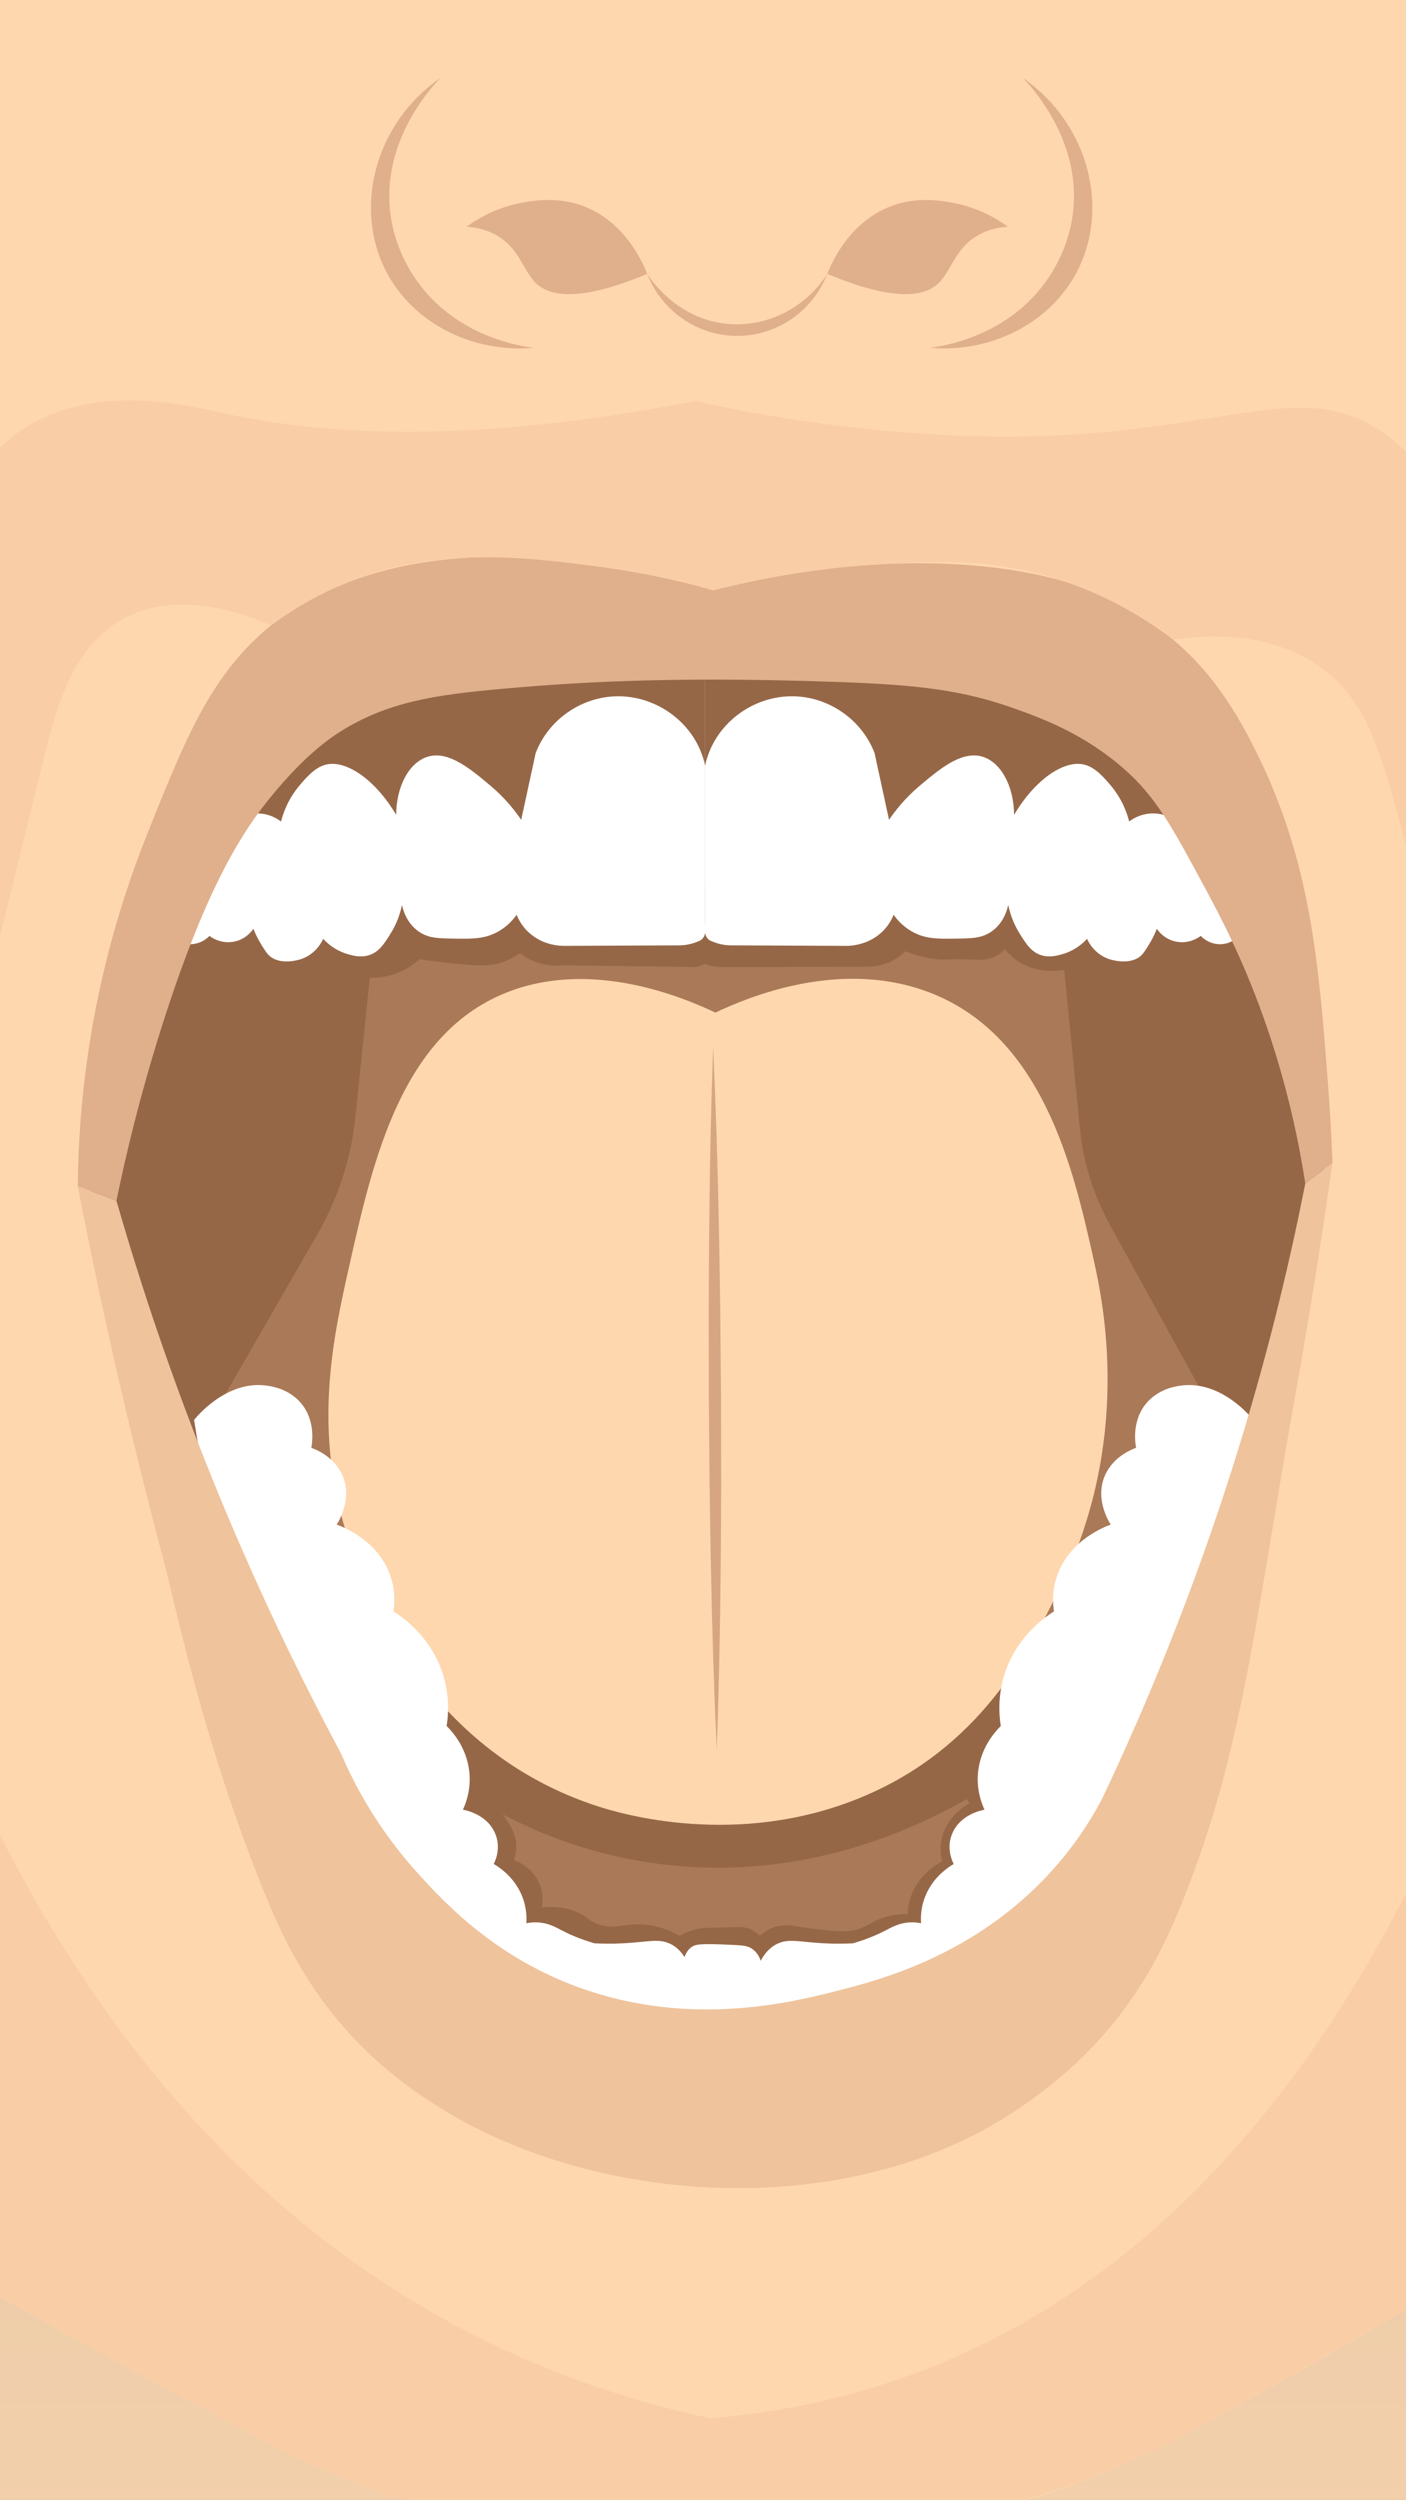 <?xml version="1.0" encoding="UTF-8"?>
<svg id="Layer_2" data-name="Layer 2" xmlns="http://www.w3.org/2000/svg" xmlns:xlink="http://www.w3.org/1999/xlink" viewBox="0 0 2075.38 3688.98">
  <rect x="0" y="0" width="2075.38" height="3688.98" fill="#333333" stroke="none"/>
  <defs>
    <style>
      .cls-1 {
        fill: #fff;
      }

      .cls-2 {
        fill: #aa7957;
      }

      .cls-3 {
        fill: #d6a683;
      }

      .cls-4 {
        fill: #966747;
      }

      .cls-5 {
        fill: #ffd7ae;
      }

      .cls-6 {
        clip-path: url(#clippath-1);
      }

      .cls-7 {
        fill: #929292;
      }

      .cls-8 {
        fill: #f9cea7;
      }

      .cls-9 {
        fill: #efc39c;
      }

      .cls-10 {
        fill: #e0b08c;
      }

      .cls-11 {
        clip-path: url(#clippath);
      }

      .cls-12 {
        fill: none;
      }

      .cls-13 {
        fill: url(#linear-gradient);
      }
    </style>
    <clipPath id="clippath">
      <rect class="cls-12" width="2075.38" height="3688.98"/>
    </clipPath>
    <clipPath id="clippath-1">
      <rect class="cls-12" x="-453.91" y="-491.17" width="2983.2" height="4355.3"/>
    </clipPath>
    <linearGradient id="linear-gradient" x1="1073.99" y1="4454.71" x2="1073.99" y2="1917.54" gradientUnits="userSpaceOnUse">
      <stop offset="0" stop-color="#ffd7ae"/>
      <stop offset="0" stop-color="#fed6ad"/>
      <stop offset=".62" stop-color="#e7c9a9"/>
      <stop offset="1" stop-color="#dfc4a8"/>
    </linearGradient>
  </defs>
  <g id="Layer_1-2" data-name="Layer 1">
    <g class="cls-11">
      <g class="cls-6">
        <g>
          <path class="cls-7" d="m-1534.69-537.77c-32.87-328.45-48.48-701.47-28.71-1110.39,10.84-224.13,31.14-435.18,57.44-631.78-71.79,87.75-143.6,175.49-215.39,263.24,33.73-140.3,85.07-307.22,165.13-488.19,80.4-181.78,169.82-332.64,251.28-452.29-107.69,74.19-215.37,148.37-323.07,222.56-2.76-65.86-3.03-271.32,136.4-473.83,137.13-199.16,324.87-272.74,387.68-294.35-42.18-1.52-168.57-11.7-265.63-107.69-121.7-120.34-147.46-326.25-57.44-509.73,50.75,119.61,106.24,144.44,136.4,150.76,133.08,27.91,320.31-189.53,466.65-552.8,5.08,46.81,18.28,106.07,57.44,122.05,100.67,41.09,279.62-242.16,416.41-373.32,194.09-186.11,581.49-332.71,1435.85-129.23-40.68-52.65-81.37-105.3-122.05-157.94,90.8,17.57,184.27,38.89,279.99,64.61,483.43,129.92,881.53,333.82,1194.15,538.45-60.62-90.94-121.24-181.88-181.87-272.81,72.09,30.21,145.52,66.83,218.97,111.28,517,312.85,740.01,834.92,834,1123.56,27.97-34.65,92.91-105.14,201.02-143.58,163.19-58.03,305.48-.63,339.82,14.36-47.07,11.87-164.25,48.41-244.1,157.94-68.78,94.34-74.58,194.45-76.59,239.31-13.91,310.7,285.11,483.82,411.61,823.22,113.34,304.09-32.02,419.16-95.72,1196.55-26.8,327.19-24.67,595.06-19.13,765.79C3401.62-26.35,2488.1,737.55,1164.72,912.44c-571.5,75.53-1520.21,200.9-2168.13-416.4-359.1-342.12-482.93-776.24-531.28-1033.82Z"/>
          <path class="cls-5" d="m-970.68,2209.5c-29.21,580.72-58.45,1161.45-87.66,1742.17,1411.92,114.87,2823.84,229.74,4235.76,344.61-26.61-792.91-53.24-1585.82-79.85-2378.73-1356.08,97.32-2712.17,194.64-4068.25,291.96Z"/>
          <path class="cls-13" d="m-970.69,2209.5c-19.58,389.28-39.17,778.56-58.75,1167.84,323.9,267.44,963.93,723.57,1895.15,947.66,1038.59,249.92,1898.57,81.07,2311.71-28.72-26.63-792.91-53.24-1585.82-79.87-2378.73-1356.08,97.32-2712.17,194.64-4068.25,291.96Z"/>
          <path class="cls-5" d="m3421.59-249.7c20.24-277.6,140.55-495.82,304.48-547.56,24.64-7.78,155.26-49.01,253.72,46.6,110.74,107.49,82.58,292.53,81.1,301.45-43.95,379.77-87.88,759.53-131.83,1139.3-1.78,36.63-24.62,399.51-284.18,574.75-114.21,77.1-227.65,86.43-290.95,85.43-106.73,461.02-156.82,752.14-182.69,939.79-5.43,39.34-15.03,112.21-47.36,201.94-75.01,208.3-209.47,332.75-324.79,427.18-386.99,316.91-958.71,623.61-1041.97,667.95-70.77,39.12-159.23,79.34-263.88,108.73-173.46,48.73-325.01,49.06-433.03,38.83-99.66,8.93-254.23,11.08-433.03-38.83-122.68-34.25-209.54-79.81-263.86-108.73-83.27-44.34-655-351.04-1041.99-667.95-115.31-94.43-249.78-218.88-324.79-427.18-32.32-89.73-41.93-162.6-47.36-201.94-25.87-187.65-75.96-478.77-182.69-939.79-63.3.99-176.74-8.33-290.95-85.43-259.56-175.24-282.4-538.12-284.18-574.75-43.95-379.77-87.88-759.53-131.83-1139.3-1.48-8.92-29.64-193.96,81.1-301.45,49.49-48.03,146.72-74.89,234.16-52.25,19.48,5.04,35.34,11.84,46.2,17.2,54.96,27.05,100.64,75.11,146.28,161.44,53.35,100.92,126.5,291.68,192.39,545.45,19.28-160.05,46.6-402.14,72.85-699.65,29.34-332.6,29.83-422.75,56.38-566.35,36.6-197.9,118.58-474.9,323.07-792.22-40.59-52.87-115.33-165.39-136.4-326.21-31.44-239.88,78.01-423.08,124.34-500.61,114.23-191.17,266.51-284.56,323.05-318.3,464.6-277.25,1234.39-149.58,1544.63-110.9,433.32,54.03,1042.13,68.13,1805.82-110.94-15.79,56.47-33.9,145.46-23.93,251.13,35.43,375.33,373.28,410.15,469.03,755.97,94.03,339.6-179.19,495.94-70.1,963.9,35.49,152.24,71.9,167.89,127.54,340.93,111.32,346.24,89.06,667.95,50.61,891.05l-4.95,51.33Z"/>
          <g>
            <path class="cls-2" d="m244.1,1316.97c-36.56,146.96-73.12,293.93-109.68,440.89,79.3,260.42,136.52,461.86,171.2,586.33,69.3,248.73,96.22,361.09,211.33,463.11,77.69,68.86,156.12,96.82,312.98,152.73,238.56,85.03,378.1,134.77,521.63,83.75,129.08-45.88,197.4-150.51,280.88-278.36,81.63-125.01,114.38-234.06,141.78-327.63,50.34-171.95,112.87-404.54,173.88-689.74-3.78-100.05-22.23-249.98-96.3-416.31-42.7-95.9-67.51-151.61-123.05-206.92-150.26-149.64-381.5-152.98-706.21-157.66-233.42-3.36-352.76-3.76-481.51,59.12-170.32,83.19-258.16,218.85-296.93,290.68Z"/>
            <path class="cls-4" d="m279.66,2149.59c62.84-109.15,125.67-218.3,188.51-327.46,30.96-53.78,50.12-112.65,56.39-173.25,14.67-141.84,29.34-283.68,44.01-425.52-99.87,21.35-199.74,42.7-299.6,64.05-42.8,152.32-85.6,304.64-128.4,456.96,46.37,135.07,92.73,270.15,139.1,405.23Z"/>
            <path class="cls-4" d="m1826.61,2149.59c-62.81-114.08-125.62-228.17-188.43-342.25-24.25-44.05-39.21-91.93-44.07-141.12-14.6-147.62-29.2-295.24-43.81-442.87,95.51,21.35,191.03,42.7,286.55,64.05,40.93,152.32,81.87,304.64,122.8,456.96-44.35,135.07-88.69,270.15-133.04,405.23Z"/>
            <path class="cls-4" d="m663.08,2629.13c55.42,39.16,161.88,102.49,310.3,121.53,298.86,38.34,518.55-134.84,554.62-164.22-8.92-67.33-17.83-134.66-26.75-202-598.16-60.67-914.99-39.32-950.53,64.05-15.4,44.8,22.04,105.02,112.35,180.65Z"/>
            <path class="cls-4" d="m530.22,1441.78c8.91,1.35,22.49,2.33,38.34-.82,26.36-5.24,43.48-18.82,50.82-25.45,20.98,3.14,38.89,5.2,52.61,6.57,39.79,3.97,51.49,2.89,62.42,0,14.87-3.93,25.94-10.57,32.99-15.6,4.79,3.75,11.29,8,19.62,11.5,18.44,7.73,35.54,7.4,44.58,6.57,63.61.82,127.21,1.64,190.82,2.46,2.63.04,6.54-.21,10.92-1.64,2.77-.91,5-2.05,6.69-3.08,2.22.88,4.67,1.73,7.36,2.46,7.67,2.09,14.62,2.56,20.06,2.46,70.22-.21,140.44-.41,210.66-.62,6.38.18,15.95-.28,26.75-3.7,16.21-5.12,26.52-14.13,31.43-19.09,16.83,6.48,31.32,9.52,41.46,11.09,19.05,2.94,14.69-.59,58.18,1.23,10.52.44,19.17,1,29.43-3.08,8.59-3.42,14.48-8.56,18.06-12.32,5.28,6.61,13.23,14.57,24.74,20.94,36.19,20.03,76.56,7.27,83.59,4.93-.89-28.12-1.78-56.25-2.68-84.37-48.38-12.73-125.4-30.56-221.58-41.67-269.45-31.12-316.71,33.51-568.89,4.93-128.79-14.6-209.47-42-253.24,1.64-33.64,33.54-26.84,90.47-15.16,134.66Z"/>
            <path class="cls-4" d="m721.04,2649.66c32.75,41.72,41.17,55.97,41.02,74.72-.07,8.65-1.94,15.77-3.57,20.53,5.9,2.14,20.56,8.32,31.21,22.99,14.89,20.52,10.78,42.27,9.81,46.8,11.81-1.23,28.98-1.46,47.26,4.93,19.44,6.79,18.94,13.66,35.67,19.71,27.34,9.88,41.8-3.73,76.68,1.64,10.66,1.64,25.98,5.48,43.69,15.6,6.37-3.44,16.38-8.03,29.43-10.67,8.09-1.64,8.16-.66,38.34-1.64,21.01-.68,27.64-1.37,36.56,2.46,6.7,2.88,11.36,6.89,14.27,9.85,4.08-3.65,10.88-8.87,20.51-12.32,19.02-6.81,32.76-.86,62.42,2.46,31.01,3.48,46.52,5.22,62.42,0,18.55-6.09,26.6-16.22,51.72-20.53,8.89-1.53,16.4-1.72,21.4-1.64.22-8.19,1.67-19.57,7.13-32.02,11.83-26.98,34.57-41,43.69-45.98-1.96-7.66-4.06-20.8,0-36.13,8.01-30.23,33.86-45.73,40.13-49.27-1.76-2.71-8.39-13.6-4.46-25.45,5.34-16.12,26.77-23.72,41.91-21.35,25.02,3.92,35.35,35.46,37.45,41.88,16.04,48.99-22.34,99.56-40.12,122.35-62.5,80.06-152.84,111.6-197.06,126.45-113.5,38.11-209.85,30.41-292.47,23.81-70.23-5.61-116.37-9.78-169.42-37.77-70.32-37.1-105.48-91.09-122.16-117.42-26.24-41.41-29.54-67.04-30.32-78.83-2.52-38.11,11.3-82.9,29.43-84.58,3.92-.36,7.56,1.34,37.45,39.41Z"/>
            <path class="cls-5" d="m1056.02,1494.29c-51.13-24.21-180.23-76.98-302.21-31.98-160.41,59.18-202.94,248.47-238.11,405.03-25.19,112.11-58.03,257.37,7.27,428.41,24.43,64,110.71,289.21,359.24,369.71,31.08,10.07,205.25,63.4,389.97-13.52,175.97-73.28,247.12-217.21,290.71-305.41,108.37-219.24,66.49-420.55,51.1-489.29-29.55-131.94-74.94-334.57-250.19-395.72-128.6-44.87-259.8,9.93-307.78,32.76Z"/>
            <path class="cls-3" d="m1052.63,1543.6c3.93,86.61,6.72,173.23,8.36,259.86,1.06,43.31,1.46,86.62,2.17,129.94l1.17,129.94.2,129.95c-.28,43.32-.22,86.63-.83,129.95-.73,86.63-2.64,173.27-5.71,259.92-3.95-86.61-6.76-173.23-8.38-259.86-1.06-43.31-1.45-86.62-2.17-129.94l-1.14-129.94-.17-129.95c.27-43.32.23-86.63.84-129.95.74-86.63,2.64-173.27,5.68-259.92Z"/>
            <path class="cls-1" d="m1095.85,960.52c-16.97-.72-35.33-1.27-55.01-1.66v405.54c.64,3.77,2.29,16.28-5.79,22.52-1.35,1.04-2.98,1.67-6.73,3.16-9.63,3.82-18.36,4.77-24.08,4.93-57.06.22-114.12.5-171.18.78-6.92,0-23.35-.83-40.15-10.64-20.52-12.03-28.17-29.71-30.34-35.31-5,7.21-14.38,18.35-29.85,26.27-18.6,9.53-35.87,9.31-59.29,9.03-25.94-.33-39.36-.5-53.09-9.03-19.8-12.36-25.34-33.14-26.96-40.63-4.15,19.79-11.8,34.25-17.4,43.07-9.15,14.58-17.09,27.16-32.74,31.43-11.5,3.16-21.79.28-29.43-1.83-19.38-5.43-31.36-16.85-36.77-22.78-1.63,3.71-9.99,21.67-31.42,29.54-1.44.55-27.93,9.87-45.5-2.49-5.06-3.55-8.07-8.31-14.02-17.85-5.96-9.48-9.69-17.96-12.04-24-1.08,1.72-12.04,17.96-33.46,19.68-17.03,1.44-29.01-7.37-31.42-9.2-1.44,1.55-11.44,12.19-28.11,12.3-18.96.17-29.79-13.52-30.76-14.8,16.13-66.84,81.61-300.96,302.75-408.1,107.01-51.82,239.85-42.79,487.76-15.96,17.76,1.94,36.05,3.94,55.01,6.04Z"/>
            <path class="cls-1" d="m985.77,960.52c16.97-.72,35.33-1.27,55.01-1.66v405.54c-.64,3.77-2.29,16.28,5.79,22.52,1.35,1.04,2.98,1.67,6.73,3.16,9.63,3.82,18.36,4.77,24.08,4.93,57.06.22,114.12.5,171.18.78,6.92,0,23.35-.83,40.15-10.64,20.52-12.03,28.17-29.71,30.34-35.31,5,7.21,14.38,18.35,29.85,26.27,18.6,9.53,35.87,9.31,59.29,9.03,25.94-.33,39.36-.5,53.09-9.03,19.8-12.36,25.34-33.14,26.96-40.63,4.15,19.79,11.8,34.25,17.4,43.07,9.15,14.58,17.09,27.16,32.74,31.43,11.5,3.16,21.79.28,29.43-1.83,19.38-5.43,31.36-16.85,36.77-22.78,1.63,3.71,9.99,21.67,31.42,29.54,1.44.55,27.93,9.87,45.5-2.49,5.06-3.55,8.07-8.31,14.02-17.85,5.96-9.48,9.69-17.96,12.04-24,1.08,1.72,12.04,17.96,33.46,19.68,17.03,1.44,29.01-7.37,31.42-9.2,1.44,1.55,11.44,12.19,28.11,12.3,18.96.17,29.79-13.52,30.76-14.8-16.13-66.84-81.61-300.96-302.75-408.1-107.01-51.82-239.85-42.79-487.76-15.96-17.76,1.94-36.05,3.94-55.01,6.04Z"/>
            <path class="cls-1" d="m1850.01,2095.4c-2.58-3.32-46.32-57.8-105.22-50.91-7.21.84-28.63,3.64-46.37,19.71-30.07,27.25-22.3,67.97-21.4,72.26-7.25,2.63-29.79,11.82-42.8,34.49-21.76,37.91,4.11,77.02,5.35,78.83-9.28,3.38-56.73,21.65-76.68,68.97-10.42,24.72-8.98,47.02-7.13,59.12-14.65,9.37-40.21,28.48-58.85,60.76-27.26,47.21-22.25,92.3-19.62,108.39-7.8,7.69-29.39,30.99-33.44,66.92-2.94,26.09,4.74,46.63,9.36,56.66-2.28.35-33.95,5.75-46.81,33.26-10.68,22.84-.31,43.63,1.34,46.8-8.06,4.71-26.98,17.18-38.79,40.65-10.04,19.94-10.01,38.02-9.36,46.8-4.12-.83-10.17-1.67-17.39-1.23-15.47.95-26.07,7.17-34.77,11.7-10.96,5.71-26.74,12.82-48.15,19.09-9.26.49-24.56.99-43.47,0-35.84-1.88-51.17-7.34-68.21.62-6.85,3.2-16.63,9.81-24.74,25.25-1.66-5-4.97-12.03-12.04-17.24-6.75-4.98-13.3-5.61-35.67-6.57-41.95-1.81-49.28-.89-55.73,4.52-5.38,4.51-7.77,10.14-8.92,13.85-4.01-4.07-27.59-27.57-41.46-21.65-7.23,3.09-8.92,12.91-9.81,18.89-6.33,42.54-11.65,93.04-12.48,101,45.63,24.53,126.06,59.15,225.59,55.02,174.98-7.26,290.04-129.32,370.94-215.13,141.69-150.3,193.83-311.21,242.54-461.47,35.88-110.71,54.22-204.96,64.2-269.33Z"/>
            <path class="cls-1" d="m1003.29,2944.44c-.94-19.42,1.7-38.32,7.21-56.36-7.39-11.61-15.61-17.01-21.59-19.8-17.04-7.96-32.37-2.49-68.21-.62-18.91.99-34.21.49-43.47,0-21.41-6.28-37.19-13.38-48.15-19.09-8.71-4.53-19.3-10.75-34.77-11.7-7.22-.44-13.27.4-17.39,1.23.65-8.79.68-26.86-9.36-46.8-11.81-23.47-30.73-35.93-38.79-40.65,1.65-3.17,12.02-23.96,1.34-46.8-12.86-27.5-44.53-32.9-46.81-33.26,4.62-10.03,12.31-30.56,9.36-56.66-4.05-35.93-25.64-59.24-33.44-66.92,2.64-16.09,7.65-61.18-19.62-108.39-18.64-32.28-44.2-51.39-58.85-60.76,1.84-12.11,3.29-34.4-7.13-59.12-19.95-47.33-67.4-65.6-76.68-68.97,1.24-1.81,27.11-40.92,5.35-78.83-13.01-22.66-35.55-31.85-42.8-34.49.9-4.29,8.67-45.01-21.4-72.26-17.74-16.07-39.15-18.86-46.37-19.71-58.9-6.89-102.63,47.59-105.22,50.91,9.98,64.37,28.32,158.62,64.2,269.33,48.7,150.27,100.85,311.17,242.54,461.47,80.89,85.82,195.95,207.87,370.94,215.13,23.09.96,45.09-.24,65.92-2.84-15.72-28.48-25.16-60.49-26.8-94.06Z"/>
            <path class="cls-4" d="m1040.84,958.85v171.04c-12.76-60.86-69.94-103.81-131.09-102.37-52.24,1.22-100.27,34.64-119.05,83.75-7.1,32.87-14.26,65.68-21.37,98.55-9.03-13.3-23.53-32.04-45.5-50.49-28.65-24.11-60.73-51.1-90.94-43.12-27.99,7.37-47.85,43.07-48.15,86.24-30.88-52.21-74.27-81.92-104.31-73.94-15.71,4.16-28.17,18.73-37.5,29.6-17.52,20.45-24.8,41.29-28.05,54.15-4.94-3.66-13.54-9.03-25.46-11.09-28.59-4.93-50.62,13.58-53.45,16.02,29.73-54.32,92.09-146.88,208.61-201.97,55.01-25.99,107.14-36.58,201.99-45.56,112.07-10.64,213.73-12.36,294.26-10.81Z"/>
            <path class="cls-4" d="m1040.79,958.85v171.04c12.76-60.86,69.94-103.81,131.09-102.37,52.24,1.22,100.27,34.64,119.05,83.75,7.1,32.87,14.26,65.68,21.37,98.55,9.03-13.3,23.53-32.04,45.5-50.49,28.65-24.11,60.73-51.1,90.94-43.12,27.99,7.37,47.85,43.07,48.15,86.24,30.88-52.21,74.27-81.92,104.31-73.94,15.71,4.16,28.17,18.73,37.5,29.6,17.52,20.45,24.8,41.29,28.05,54.15,4.94-3.66,13.54-9.03,25.46-11.09,28.59-4.93,50.62,13.58,53.45,16.02-29.73-54.32-92.09-146.88-208.61-201.97-55.01-25.99-107.14-36.58-201.99-45.56-112.07-10.64-213.73-12.36-294.26-10.81Z"/>
            <path class="cls-3" d="m1117.69,960.52c-16.97-.72-35.33-1.27-55.01-1.66v-4.38c17.76,1.94,36.05,3.94,55.01,6.04Z"/>
            <path class="cls-9" d="m114.81,1750.53c33.83,175.12,75.43,359.54,126.62,551.8,17.41,65.37,54.06,249.14,139.1,466.4,32.98,84.25,76,181.86,174.66,271.38,14.43,13.1,64.51,57.28,141.78,97.3,217.39,112.61,528.62,129.43,756.25,4.93,82.8-45.29,138.44-100.47,151.14-113.32,78.33-79.27,114.81-159.17,136.87-212.67,93.75-227.36,110.97-424.31,172.09-765.29,20.43-113.97,38.17-225.7,53.5-335.02-13.37,10.13-26.75,20.25-40.12,30.38-25.27,128.58-59.75,268.89-107,417.95-58.21,183.63-125.24,347.18-192.6,489.39-18.09,34.56-48.43,83.09-98.09,131.38-105.72,102.81-228.52,135.99-287.12,151.09-69.86,18-220.98,56.93-386.99-3.28-124.22-45.06-197.89-124.27-237.18-167.51-60.62-66.72-94.86-132.27-114.13-177.36-50.44-94.22-100.38-196.07-148.02-305.46-79.08-181.58-138.56-353.48-183.69-510.74-19.02-7.12-38.04-14.23-57.07-21.35Z"/>
            <path class="cls-10" d="m171.88,1771.87c22.51-109.45,48.45-199.51,69.55-265.22,65.72-204.71,119.72-283.21,157.83-330.09,51.43-63.28,89.87-88.6,101.65-96.07,70.8-44.89,141.14-55.09,240.75-64.05,127.45-11.46,272.58-18.17,500.23-9.85,114.61,4.19,179.81,11.83,256.8,39.41,40.42,14.48,101.68,37.05,160.5,88.68,47.45,41.65,71.46,86.34,119.48,175.72,20.74,38.6,54.76,101.97,86.49,191.32,21.78,61.32,46.11,144.07,61.53,244.69,13.37-10.13,26.75-20.25,40.12-30.38-.83-23.6-2.43-60.22-5.75-104.88-13.66-184.14-25.39-326.08-95.9-478.94-41.18-89.28-81.74-144.68-133.63-188.36-33.68-28.36-63.88-45.48-74.72-51.37-27.64-15.04-91.07-45.67-209.51-57.1-164.73-15.9-319.04,16.6-394.57,35.72-108.37-31.74-359.1-91.5-559.51-3.43-13.19,5.79-39.06,16.55-68.75,36.98-106.16,73.04-146.24,173.45-207.68,327.4-84.93,212.8-100.95,399.89-102,518.49,19.02,7.12,38.04,14.23,57.07,21.35Z"/>
          </g>
          <g>
            <path class="cls-10" d="m955.33,404.2c-4.36-11.44-31.41-79.3-99.21-101.78-37.72-12.51-72.64-5.86-88.9-2.58-37.26,7.53-64,24.14-78.59,34.79,10.21.56,25.7,2.73,41.66,11.17,37.08,19.61,41.36,54.43,61.84,73.01,20.14,18.27,63.02,27.26,163.2-14.6Z"/>
            <path class="cls-10" d="m1221.17,404.2c4.36-11.44,31.41-79.3,99.21-101.78,37.72-12.51,72.64-5.86,88.9-2.58,37.26,7.53,64,24.14,78.59,34.79-10.21.56-25.7,2.73-41.66,11.17-37.08,19.61-41.36,54.43-61.84,73.01-20.14,18.27-63.02,27.26-163.2-14.6Z"/>
            <path class="cls-10" d="m787.83,513.29c-19.33-2.39-113.06-16-171.79-97.92-30.54-42.6-37.63-84.15-39.51-97.92-14.95-109.26,62.09-190.65,73.87-202.71-97.9,67.59-129.11,193.48-79.88,286.88,39.5,74.93,125.81,119.56,217.31,111.66Z"/>
            <path class="cls-10" d="m1372.09,513.29c19.33-2.39,113.06-16,171.79-97.92,30.54-42.6,37.63-84.15,39.51-97.92,14.95-109.26-62.09-190.65-73.87-202.71,97.9,67.59,129.11,193.48,79.88,286.88-39.5,74.93-125.81,119.56-217.31,111.66Z"/>
            <path class="cls-10" d="m955.33,404.2c21.01,54.12,72.62,90.35,130.13,91.48,59.48,1.16,113.95-35.47,135.71-91.48-32.04,49.9-88.11,78.47-145.59,73.87-75.9-6.07-115.84-66.9-120.25-73.87Z"/>
          </g>
          <path class="cls-8" d="m-328.97,1309.76c5.93,206.03,66.05,1633.43,1014.5,2128.68,102.08,53.3,222.26,99.89,363.27,130.23,124.31-10.49,233.29-38.45,329.02-76.94,1067.33-429.15,1089.77-2409.87,1089.83-2583.01,1.04,753.91,2.09,1507.82,3.13,2261.73-132.31,82.54-269.33,165.03-411.07,247.05-81.33,47.05-161.96,92.66-241.87,136.86-79.4,48.38-197.71,108.47-350.74,146.72-166.61,41.64-310.15,41.33-406.89,33.59-78.4,8.95-183.35,12.64-304.43-6.65-175.5-27.96-299.75-91.63-376.99-131.94-415.53-216.85-882.34-497.43-959.35-543.82,83.86-580.83,167.73-1161.67,251.58-1742.5Z"/>
          <path class="cls-8" d="m-82.15,1707.77c-13.04-237.19-25.75-411.78-34.26-520.92-12.08-154.91-24.26-287.51,45.69-426.1,43.27-85.71,89.88-118.18,105.09-127.94,107.65-69.06,241.43-35,297.02-22.85,140.89,30.8,358.6,47.48,694.56-18.28,86.66,19.25,214.41,42.3,370.12,50.26,385.35,19.71,509.99-96.03,644.28-4.57,134.1,91.32,147.19,295.46,166.78,600.88,15.18,236.68-11.14,438.28-30.84,438.67-17.06.33-29.55-150.13-102.8-435.24-37.58-146.26-61.45-212.36-124.52-257.03-74.04-52.44-164.22-48.5-217.43-40.8-32.8-25.06-86.07-60.32-158.38-85.17-109.14-37.51-202.67-31.01-298.5-24.36-54.61,3.79-131.39,12.94-221.93,36.77-68.75-19.44-127.25-29.42-169.6-34.95-114.64-14.98-243.06-30.24-377.22,26.27-47.18,19.87-82.79,43.45-105.65,60.43-50.96-21.77-140.24-50.13-215.11-11.3-80.03,41.51-103.13,136.39-123.37,219.33-42.62,174.67-87.82,354.74-143.95,576.89Z"/>
        </g>
      </g>
    </g>
  </g>
</svg>